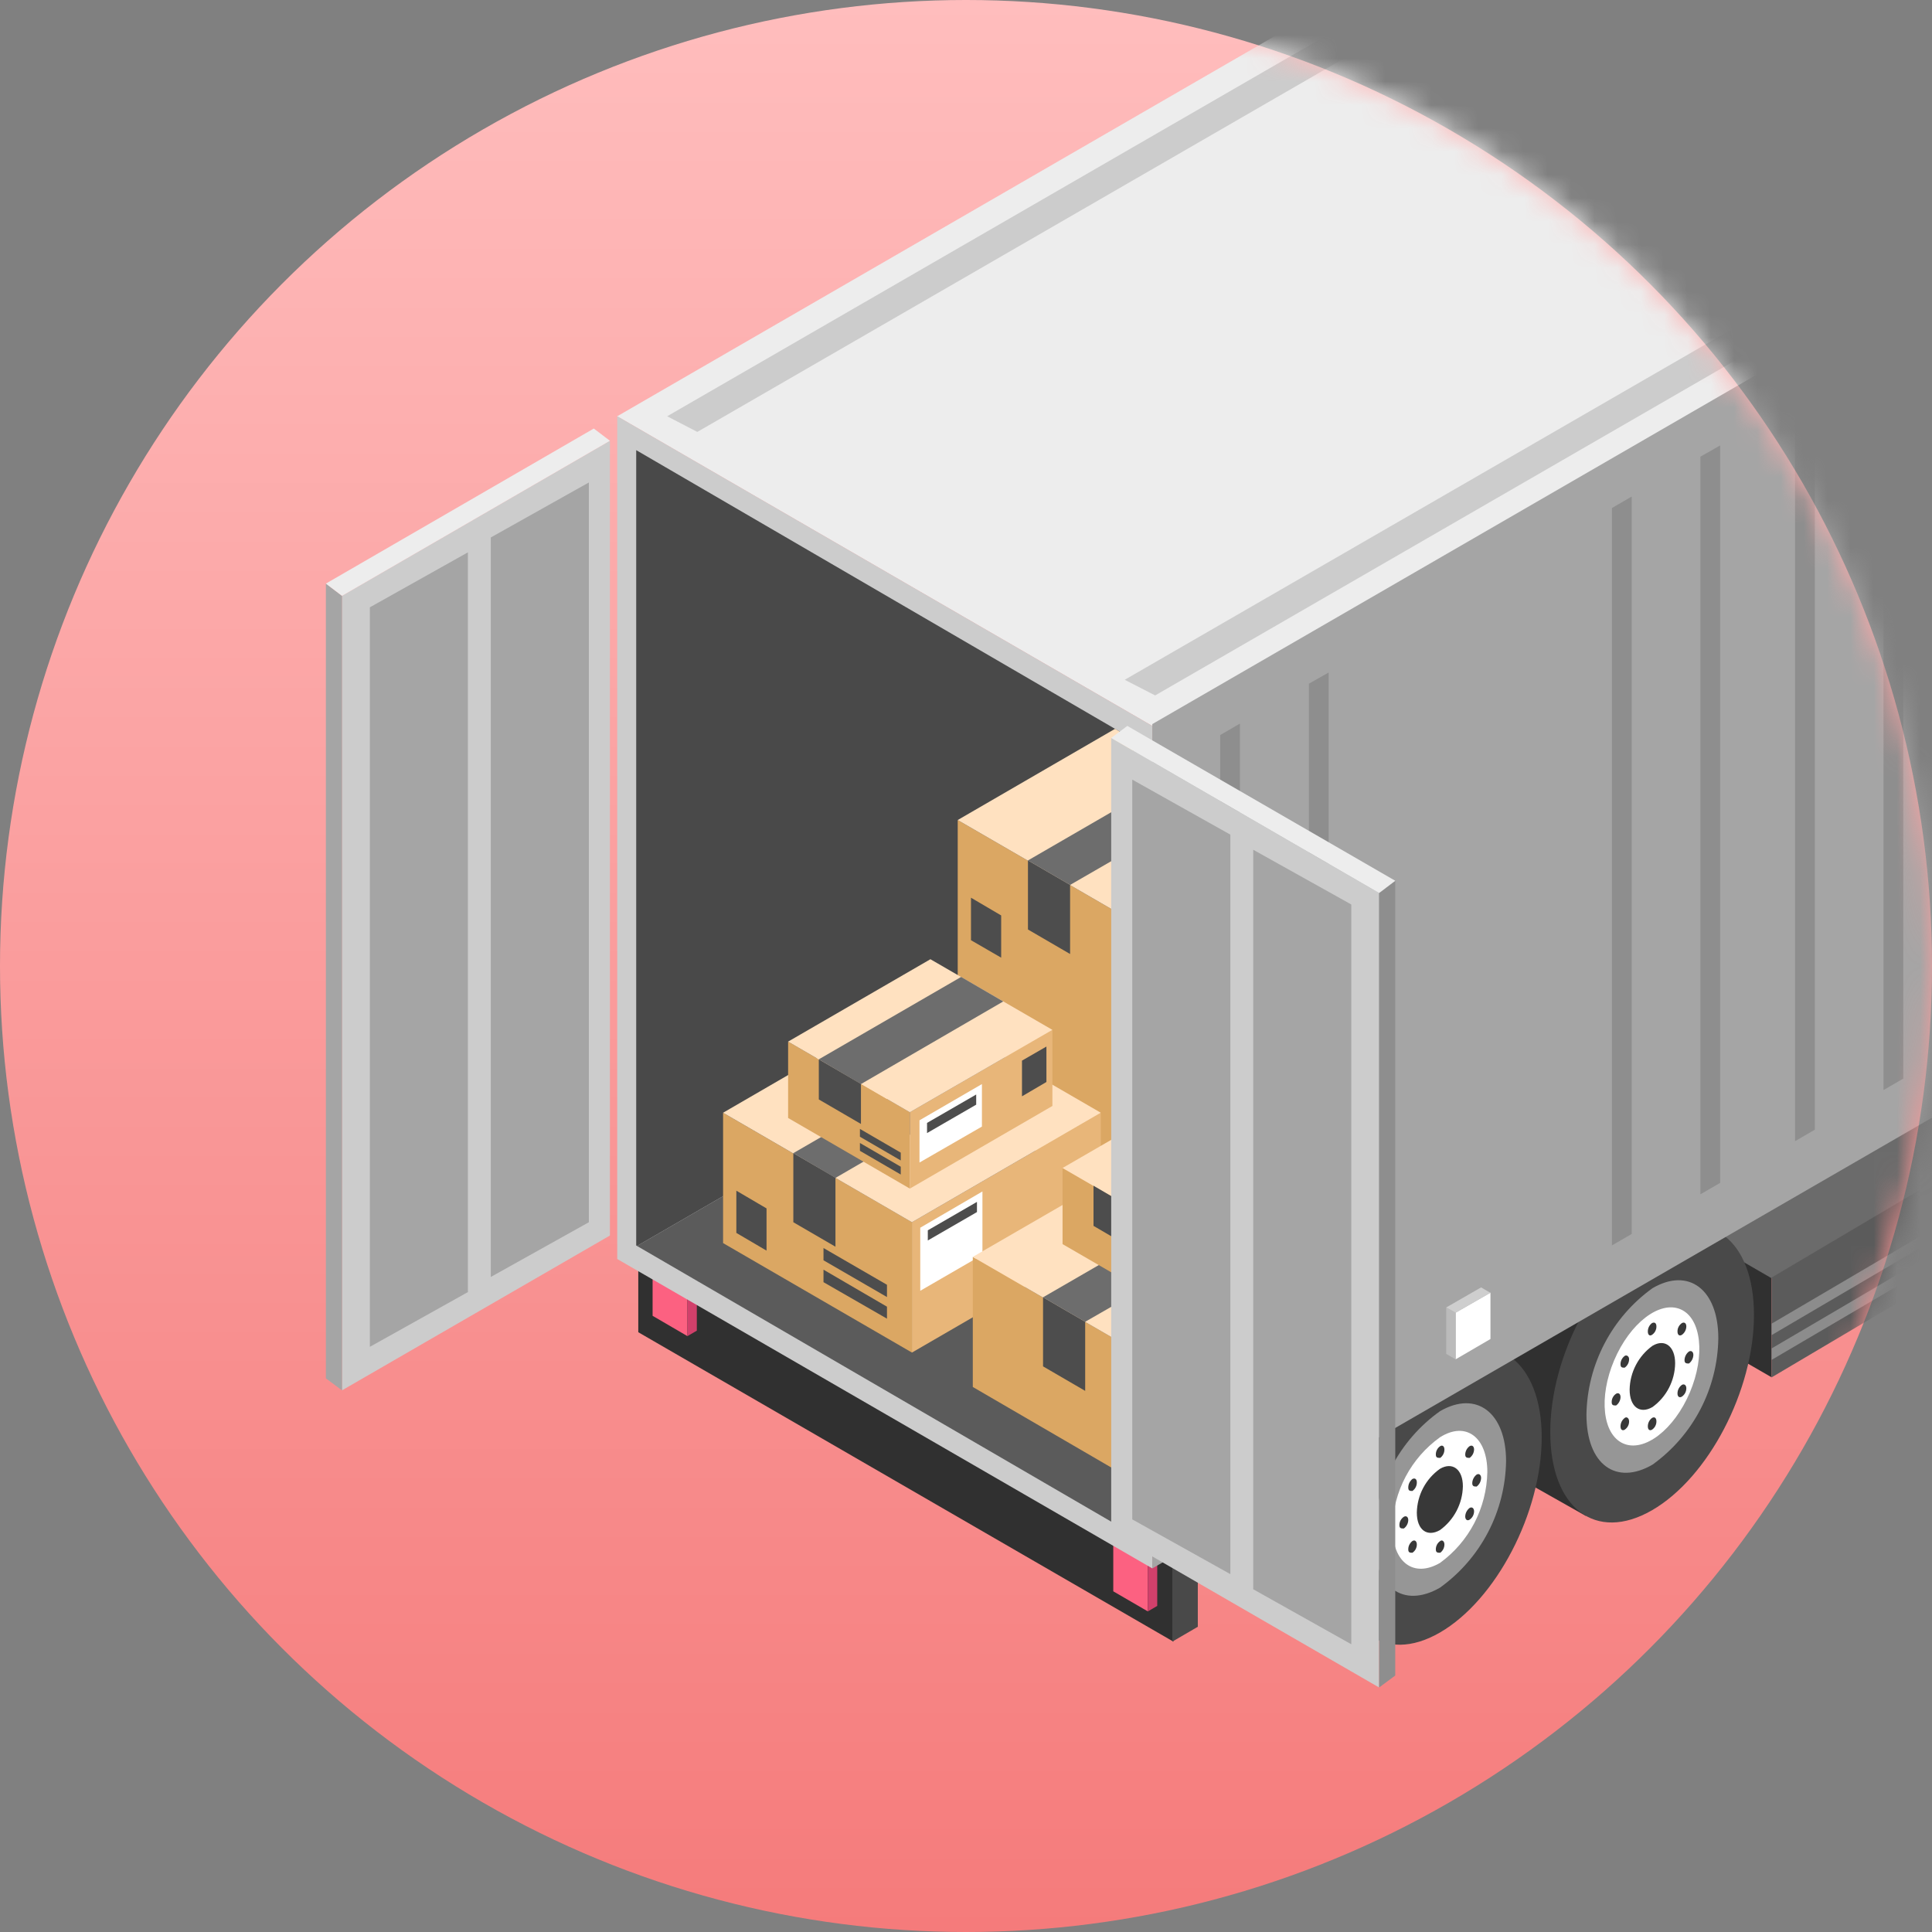 <svg width="83" height="83" viewBox="0 0 83 83" fill="none" xmlns="http://www.w3.org/2000/svg">
<rect x="0" y="0" width="83" height="83" fill="#808080" stroke="none"/>
<circle cx="41.5" cy="41.5" r="41.5" fill="url(#paint0_linear)"/>
<mask id="mask0" mask-type="alpha" maskUnits="userSpaceOnUse" x="0" y="0" width="83" height="83">
<circle cx="41.5" cy="41.5" r="41.5" fill="#C4C4C4"/>
</mask>
<g mask="url(#mask0)">
<g clip-path="url(#clip0)">
<path d="M71.284 51.433L76.111 54.221V59.171L71.284 56.382V51.433Z" fill="#303030"/>
<path d="M67.339 49.843L86.716 38.342L95.478 43.415L76.111 54.915L67.339 49.843Z" fill="#6B6B6B"/>
<path d="M76.112 54.882V59.171L95.478 47.704V43.415L76.112 54.882Z" fill="#5B5B5B"/>
<path d="M76.112 57.928V58.42L94.673 47.513V47.021L76.112 57.928Z" fill="#8C8C8C"/>
<path d="M76.112 56.864V57.356L94.673 46.45V45.957L76.112 56.864Z" fill="#8C8C8C"/>
<path d="M72.111 54.658C72.111 57.883 70.144 61.645 67.73 63.045C65.316 64.445 63.349 62.956 63.349 59.686C63.349 56.416 65.26 52.788 67.641 51.343C70.021 49.899 72.111 51.422 72.111 54.658Z" fill="#303030"/>
<path d="M68.132 65.128L64.959 63.336L70.624 51.153L73.664 52.855L68.132 65.128Z" fill="#303030"/>
<path d="M75.352 56.494C75.352 59.73 73.396 63.482 70.971 64.882C68.546 66.281 66.601 64.792 66.601 61.522C66.601 58.252 68.557 54.579 70.993 53.18C73.429 51.78 75.352 53.258 75.352 56.494Z" fill="#494949"/>
<path d="M73.82 57.491C73.806 58.555 73.543 59.6 73.052 60.544C72.561 61.487 71.856 62.302 70.993 62.922C69.429 63.829 68.155 62.922 68.155 60.772C68.172 59.708 68.438 58.662 68.931 57.719C69.424 56.776 70.13 55.961 70.993 55.341C72.547 54.434 73.82 55.397 73.82 57.491Z" fill="#969696"/>
<path d="M72.595 59.825C73.271 58.232 73.092 56.63 72.195 56.247C71.298 55.865 70.022 56.846 69.345 58.44C68.669 60.033 68.847 61.635 69.745 62.017C70.642 62.4 71.918 61.419 72.595 59.825Z" fill="white"/>
<path d="M71.965 58.566C71.961 58.934 71.87 59.295 71.701 59.622C71.533 59.949 71.29 60.231 70.993 60.447C70.457 60.761 70.01 60.447 70.01 59.697C70.017 59.328 70.109 58.967 70.28 58.64C70.451 58.313 70.695 58.031 70.993 57.816C71.518 57.502 71.965 57.838 71.965 58.566Z" fill="#383838"/>
<path d="M71.161 56.987C71.162 57.058 71.144 57.128 71.111 57.19C71.078 57.253 71.03 57.306 70.971 57.345C70.87 57.413 70.792 57.345 70.792 57.2C70.792 57.13 70.808 57.062 70.839 56.999C70.87 56.937 70.915 56.883 70.971 56.841C71.083 56.785 71.161 56.841 71.161 56.987Z" fill="#383838"/>
<path d="M72.446 56.987C72.444 57.057 72.426 57.126 72.393 57.188C72.36 57.251 72.313 57.304 72.256 57.345C72.144 57.413 72.066 57.345 72.066 57.2C72.065 57.129 72.082 57.059 72.116 56.996C72.149 56.934 72.197 56.881 72.256 56.841C72.357 56.785 72.446 56.841 72.446 56.987Z" fill="#383838"/>
<path d="M69.987 58.387C69.988 58.459 69.971 58.531 69.938 58.595C69.905 58.659 69.856 58.715 69.797 58.756C69.697 58.756 69.619 58.756 69.619 58.611C69.618 58.541 69.633 58.472 69.665 58.41C69.696 58.347 69.741 58.294 69.797 58.252C69.876 58.196 69.987 58.264 69.987 58.387Z" fill="#383838"/>
<path d="M72.446 59.641C72.446 59.712 72.428 59.781 72.395 59.844C72.362 59.906 72.314 59.959 72.256 59.999C72.144 60.066 72.066 59.999 72.066 59.865C72.066 59.792 72.082 59.721 72.116 59.657C72.149 59.592 72.197 59.537 72.256 59.495C72.356 59.439 72.446 59.507 72.446 59.641Z" fill="#383838"/>
<path d="M69.987 61.063C69.988 61.134 69.971 61.204 69.938 61.266C69.905 61.329 69.856 61.382 69.797 61.421C69.697 61.477 69.619 61.421 69.619 61.276C69.619 61.206 69.635 61.138 69.666 61.075C69.697 61.013 69.742 60.959 69.797 60.917C69.876 60.85 69.987 60.917 69.987 61.063Z" fill="#383838"/>
<path d="M72.748 58.208C72.746 58.279 72.727 58.35 72.695 58.414C72.662 58.478 72.615 58.534 72.558 58.577C72.457 58.577 72.368 58.577 72.368 58.431C72.37 58.36 72.388 58.289 72.421 58.225C72.454 58.161 72.501 58.105 72.558 58.062C72.658 58.006 72.748 58.073 72.748 58.208Z" fill="#383838"/>
<path d="M69.619 60.022C69.617 60.092 69.598 60.161 69.565 60.223C69.532 60.285 69.486 60.339 69.429 60.38C69.317 60.38 69.239 60.38 69.239 60.234C69.238 60.164 69.255 60.094 69.288 60.031C69.322 59.968 69.37 59.915 69.429 59.876C69.529 59.82 69.619 59.876 69.619 60.022Z" fill="#383838"/>
<path d="M71.161 61.063C71.162 61.134 71.144 61.204 71.111 61.266C71.078 61.329 71.03 61.382 70.971 61.421C70.87 61.477 70.792 61.421 70.792 61.276C70.792 61.206 70.808 61.138 70.839 61.075C70.87 61.013 70.915 60.959 70.971 60.917C71.083 60.85 71.161 60.917 71.161 61.063Z" fill="#383838"/>
<path d="M62.947 59.943C62.947 63.168 60.98 66.931 58.566 68.331C56.153 69.731 54.23 68.241 54.23 65.005C54.23 61.769 56.197 58.029 58.611 56.629C61.025 55.229 62.947 56.707 62.947 59.943Z" fill="#303030"/>
<path d="M59.014 70.413L55.851 68.622L61.505 56.438L64.545 58.14L59.014 70.413Z" fill="#303030"/>
<path d="M66.233 61.746C66.233 64.982 64.277 68.734 61.863 70.133C59.449 71.533 57.482 70.044 57.482 66.774C57.482 63.504 59.438 59.786 61.863 58.387C64.288 56.987 66.233 58.544 66.233 61.746Z" fill="#494949"/>
<path d="M64.702 62.776C64.684 63.841 64.419 64.886 63.926 65.83C63.433 66.773 62.726 67.587 61.863 68.207C60.287 69.115 59.013 68.207 59.013 66.058C59.03 64.992 59.297 63.945 59.792 63.001C60.287 62.058 60.996 61.244 61.863 60.626C63.428 59.719 64.702 60.682 64.702 62.776Z" fill="#969696"/>
<path d="M63.897 63.236C63.883 64 63.692 64.751 63.339 65.43C62.986 66.108 62.481 66.695 61.863 67.144C60.746 67.793 59.818 67.144 59.818 65.598C59.839 64.842 60.035 64.1 60.39 63.432C60.744 62.764 61.249 62.187 61.863 61.746C62.981 61.041 63.897 61.746 63.897 63.236Z" fill="white"/>
<path d="M62.846 63.851C62.839 64.22 62.746 64.581 62.575 64.908C62.405 65.234 62.161 65.516 61.863 65.733C61.316 66.046 60.868 65.733 60.868 64.982C60.875 64.612 60.968 64.249 61.141 63.922C61.314 63.596 61.561 63.314 61.863 63.101C62.4 62.788 62.846 63.123 62.846 63.851Z" fill="#383838"/>
<path d="M62.053 62.273C62.053 62.342 62.037 62.411 62.006 62.473C61.975 62.535 61.93 62.589 61.874 62.631C61.763 62.631 61.684 62.631 61.684 62.485C61.684 62.414 61.701 62.344 61.734 62.282C61.767 62.219 61.815 62.166 61.874 62.127C61.964 62.071 62.053 62.127 62.053 62.273Z" fill="#383838"/>
<path d="M63.327 62.273C63.325 62.343 63.307 62.412 63.274 62.474C63.241 62.536 63.194 62.59 63.137 62.631C63.036 62.631 62.947 62.631 62.947 62.485C62.949 62.415 62.968 62.346 63 62.284C63.033 62.222 63.08 62.168 63.137 62.127C63.238 62.071 63.327 62.127 63.327 62.273Z" fill="#383838"/>
<path d="M60.868 63.683C60.869 63.756 60.852 63.827 60.819 63.892C60.786 63.956 60.738 64.011 60.678 64.053C60.578 64.053 60.5 64.053 60.5 63.907C60.5 63.836 60.516 63.766 60.547 63.702C60.578 63.638 60.623 63.582 60.678 63.538C60.79 63.482 60.868 63.549 60.868 63.683Z" fill="#383838"/>
<path d="M63.327 64.926C63.327 64.997 63.309 65.067 63.276 65.129C63.243 65.191 63.195 65.245 63.137 65.285C63.036 65.352 62.947 65.285 62.947 65.15C62.949 65.078 62.967 65.008 63 64.944C63.033 64.88 63.08 64.824 63.137 64.781C63.238 64.725 63.327 64.792 63.327 64.926Z" fill="#383838"/>
<path d="M60.868 66.349C60.869 66.419 60.852 66.489 60.819 66.552C60.786 66.615 60.737 66.668 60.678 66.707C60.578 66.707 60.5 66.707 60.5 66.561C60.5 66.492 60.516 66.423 60.547 66.361C60.578 66.299 60.623 66.245 60.678 66.203C60.79 66.136 60.868 66.225 60.868 66.349Z" fill="#383838"/>
<path d="M63.629 63.493C63.627 63.565 63.608 63.636 63.576 63.7C63.543 63.764 63.496 63.819 63.439 63.863C63.338 63.863 63.249 63.863 63.249 63.717C63.251 63.645 63.269 63.575 63.302 63.511C63.335 63.447 63.382 63.391 63.439 63.348C63.539 63.292 63.629 63.359 63.629 63.493Z" fill="#383838"/>
<path d="M60.5 65.307C60.498 65.377 60.479 65.446 60.446 65.508C60.413 65.571 60.367 65.624 60.31 65.665C60.198 65.665 60.12 65.665 60.12 65.52C60.119 65.449 60.136 65.379 60.169 65.317C60.203 65.254 60.251 65.201 60.31 65.162C60.41 65.106 60.5 65.162 60.5 65.307Z" fill="#383838"/>
<path d="M62.053 66.349C62.053 66.418 62.037 66.487 62.006 66.549C61.975 66.611 61.93 66.665 61.874 66.707C61.763 66.707 61.684 66.707 61.684 66.561C61.684 66.49 61.701 66.421 61.734 66.358C61.767 66.296 61.815 66.242 61.874 66.203C61.964 66.136 62.053 66.225 62.053 66.349Z" fill="#383838"/>
<path d="M55.426 66.673L52.275 65.038L56.019 63.325L55.426 66.673Z" fill="#494949"/>
<path d="M61.483 56.438L61.137 56.64C59.391 57.675 57.945 59.15 56.943 60.917C55.941 62.685 55.418 64.685 55.426 66.718L56.477 66.08L56.555 65.632C57 63.032 58.369 60.681 60.41 59.014L60.868 58.644L61.483 56.438Z" fill="#969696"/>
<path d="M49.503 31.186L115.023 -6.697L92.036 -20L26.516 17.883L49.503 31.186Z" fill="#EDEDED"/>
<path d="M29.958 18.555L93.131 -17.928L91.824 -18.6L28.662 17.883L29.958 18.555Z" fill="#CCCCCC"/>
<path d="M49.626 29.876L112.799 -6.607L111.492 -7.279L48.319 29.204L49.626 29.876Z" fill="#CCCCCC"/>
<path d="M27.421 53.471V57.233L50.409 70.525V66.774L27.421 53.471Z" fill="#303030"/>
<path d="M51.459 66.136L50.364 66.774V70.525L51.459 69.887V66.136Z" fill="#494949"/>
<path d="M49.313 69.227L47.827 68.364V66.371L49.313 67.233V69.227Z" fill="#FC6181"/>
<path d="M49.716 66.998L49.313 67.233V69.227L49.716 68.991V66.998Z" fill="#D1406B"/>
<path d="M49.716 66.998L48.23 66.136L47.827 66.371L49.313 67.233L49.716 66.998Z" fill="#F95377"/>
<path d="M29.533 57.401L28.036 56.528V54.535L29.533 55.397V57.401Z" fill="#FC6181"/>
<path d="M29.936 55.173L29.533 55.397V57.401L29.936 57.166V55.173Z" fill="#D1406B"/>
<path d="M29.936 55.173L28.438 54.31L28.036 54.535L29.533 55.397L29.936 55.173Z" fill="#F95377"/>
<path d="M26.516 17.883V46.662V48.924V54.087L49.503 67.379V62.205V59.955V31.186L26.516 17.883Z" fill="#CCCCCC"/>
<path d="M48.688 31.769L27.332 19.339V44.893V46.909V53.504L27.366 53.527L48.688 41.198V31.769Z" fill="#494949"/>
<path d="M48.688 41.198L27.366 53.527L48.688 65.923V41.198Z" fill="#5B5B5B"/>
<path d="M86.907 15.386L69.149 25.655L66.478 29.16L86.907 17.346V15.386Z" fill="white"/>
<path d="M86.906 11.926L73.441 19.854L70.77 23.359L86.906 13.885V11.926Z" fill="white"/>
<path d="M49.503 31.108V59.955V63.997V67.379L115.023 29.507V26.125V22.082V-6.775L49.503 31.108Z" fill="#A5A5A5"/>
<path d="M53.269 31.086L52.42 31.578V63.258L53.269 62.765V31.086Z" fill="#8E8E8E"/>
<path d="M57.08 28.891L56.231 29.372V61.063L57.08 60.57V28.891Z" fill="#8E8E8E"/>
<path d="M70.099 21.332L69.25 21.825V53.504L70.099 53.012V21.332Z" fill="#8E8E8E"/>
<path d="M73.899 19.137L73.049 19.619V51.309L73.899 50.817V19.137Z" fill="#8E8E8E"/>
<path d="M77.966 16.853L77.117 17.346V49.025L77.966 48.532V16.853Z" fill="#8E8E8E"/>
<path d="M81.766 14.658L80.917 15.14V46.83L81.766 46.337V14.658Z" fill="#8E8E8E"/>
<path d="M62.534 58.398L64.031 57.525V55.531L62.534 56.394V58.398Z" fill="white"/>
<path d="M62.131 56.17L62.534 56.394V58.398L62.131 58.163V56.17Z" fill="#BBBBBB"/>
<path d="M62.131 56.169L63.629 55.307L64.031 55.542L62.534 56.394L62.131 56.169Z" fill="#CECECE"/>
<path d="M26.203 18.936L14.693 25.599V59.73L26.203 53.079V18.936Z" fill="#CCCCCC"/>
<path d="M14.693 59.73L14 59.215V25.072L14.693 25.599V59.73Z" fill="#A5A5A5"/>
<path d="M26.203 18.936L25.51 18.41L14 25.072L14.693 25.599L26.203 18.936Z" fill="#EDEDED"/>
<path d="M15.889 57.861L20.102 55.509V23.729L15.889 26.091V57.861Z" fill="#A5A5A5"/>
<path d="M21.085 54.859L25.298 52.508V20.727L21.085 23.09V54.859Z" fill="#A5A5A5"/>
<path d="M48.688 39.596L41.144 35.229V47.502L48.688 51.881V39.596Z" fill="#DBA763"/>
<path d="M47.905 31.31L41.144 35.229L48.688 39.596V31.791L47.905 31.31Z" fill="#FFE1C0"/>
<path d="M44.162 39.932L45.972 40.985V38.017L44.162 36.965V39.932Z" fill="#4D4D4D"/>
<path d="M48.688 34.344L44.162 36.965L45.972 38.017L48.688 36.45V34.344Z" fill="#6D6D6D"/>
<path d="M43.011 39.328V41.142L41.714 40.392V38.566L43.011 39.328Z" fill="#4D4D4D"/>
<path d="M39.178 58.107V52.508L31.064 47.805V53.404L39.178 58.107Z" fill="#DBA763"/>
<path d="M39.178 58.107V52.508L47.291 47.805V53.404L39.178 58.107Z" fill="#E8B679"/>
<path d="M47.291 47.804L39.178 52.508L31.064 47.804L39.178 43.101L47.291 47.804Z" fill="#FFE1C0"/>
<path d="M34.082 52.508L35.892 53.56V50.593L34.082 49.54V52.508Z" fill="#4D4D4D"/>
<path d="M34.082 49.54L42.184 44.848L43.994 45.901L35.892 50.604L34.082 49.54Z" fill="#6D6D6D"/>
<path d="M38.105 56.651V56.136L35.378 54.546V55.083L38.105 56.651Z" fill="#4D4D4D"/>
<path d="M38.105 55.722V55.195L35.378 53.616V54.143L38.105 55.722Z" fill="#4D4D4D"/>
<path d="M32.931 51.914V53.728L31.634 52.967V51.153L32.931 51.914Z" fill="#4D4D4D"/>
<path d="M45.659 52.026V53.919L46.967 53.157V51.265L45.659 52.026Z" fill="#4D4D4D"/>
<path d="M43.882 53.056V54.949L45.19 54.199V52.306L43.882 53.056Z" fill="#4D4D4D"/>
<path d="M39.535 52.743V55.453L42.206 53.907V51.186L39.535 52.743Z" fill="white"/>
<path d="M39.859 53.292V52.855L41.971 51.634V52.071L39.859 53.292Z" fill="#4D4D4D"/>
<path d="M48.665 57.972L41.792 53.997V59.585L48.665 63.583V57.972Z" fill="#DBA763"/>
<path d="M48.665 50.022L41.792 53.997L48.665 57.972V50.022Z" fill="#FFE1C0"/>
<path d="M44.81 58.7L46.62 59.753V56.785L44.81 55.733V58.7Z" fill="#4D4D4D"/>
<path d="M48.665 53.504L44.81 55.733L46.62 56.785L48.665 55.61V53.504Z" fill="#6D6D6D"/>
<path d="M48.665 51.925L45.648 50.179V53.448L48.665 55.195V51.925Z" fill="#DBA763"/>
<path d="M48.665 48.432L45.648 50.178L48.665 51.925V48.432Z" fill="#FFE1C0"/>
<path d="M48.665 51.925L46.978 50.94V52.664L48.665 53.65V51.925Z" fill="#4D4D4D"/>
<path d="M39.088 51.063V47.782L33.858 44.747V48.029L39.088 51.063Z" fill="#DBA763"/>
<path d="M39.088 51.063V47.782L45.212 44.243V47.513L39.088 51.063Z" fill="#E8B679"/>
<path d="M45.212 44.244L39.088 47.782L33.858 44.748L39.971 41.209L45.212 44.244Z" fill="#FFE1C0"/>
<path d="M38.697 50.459V50.123L36.943 49.103V49.44L38.697 50.459Z" fill="#4D4D4D"/>
<path d="M38.697 49.854V49.518L36.943 48.499V48.835L38.697 49.854Z" fill="#4D4D4D"/>
<path d="M43.905 45.565V47.099L44.955 46.483V44.96L43.905 45.565Z" fill="#4D4D4D"/>
<path d="M39.502 48.129V49.943L42.184 48.398V46.573L39.502 48.129Z" fill="white"/>
<path d="M39.826 48.678V48.241L41.938 47.021V47.457L39.826 48.678Z" fill="#4D4D4D"/>
<path d="M35.177 47.233L36.987 48.286V46.562L35.177 45.509V47.233Z" fill="#4D4D4D"/>
<path d="M35.177 45.509L41.29 41.97L43.1 43.023L36.987 46.573L35.177 45.509Z" fill="#6D6D6D"/>
<path d="M47.738 31.702L59.248 38.364V72.496L47.738 65.845V31.702Z" fill="#CCCCCC"/>
<path d="M59.248 72.496L59.941 71.981V37.838L59.248 38.365V72.496Z" fill="#8E8E8E"/>
<path d="M47.738 31.702L48.431 31.186L59.941 37.838L59.248 38.364L47.738 31.702Z" fill="#EDEDED"/>
<path d="M58.052 70.638L53.839 68.275V36.506L58.052 38.857V70.638Z" fill="#A5A5A5"/>
<path d="M52.856 67.625L48.643 65.274V33.493L52.856 35.856V67.625Z" fill="#A5A5A5"/>
</g>
</g>
<defs>
<linearGradient id="paint0_linear" x1="41.5" y1="0" x2="41.5" y2="83" gradientUnits="userSpaceOnUse">
<stop stop-color="#FFBDBD"/>
<stop offset="1" stop-color="#F57B7B"/>
</linearGradient>
<clipPath id="clip0">
<rect x="14" y="-20" width="128" height="92.496" fill="white"/>
</clipPath>
</defs>
</svg>
